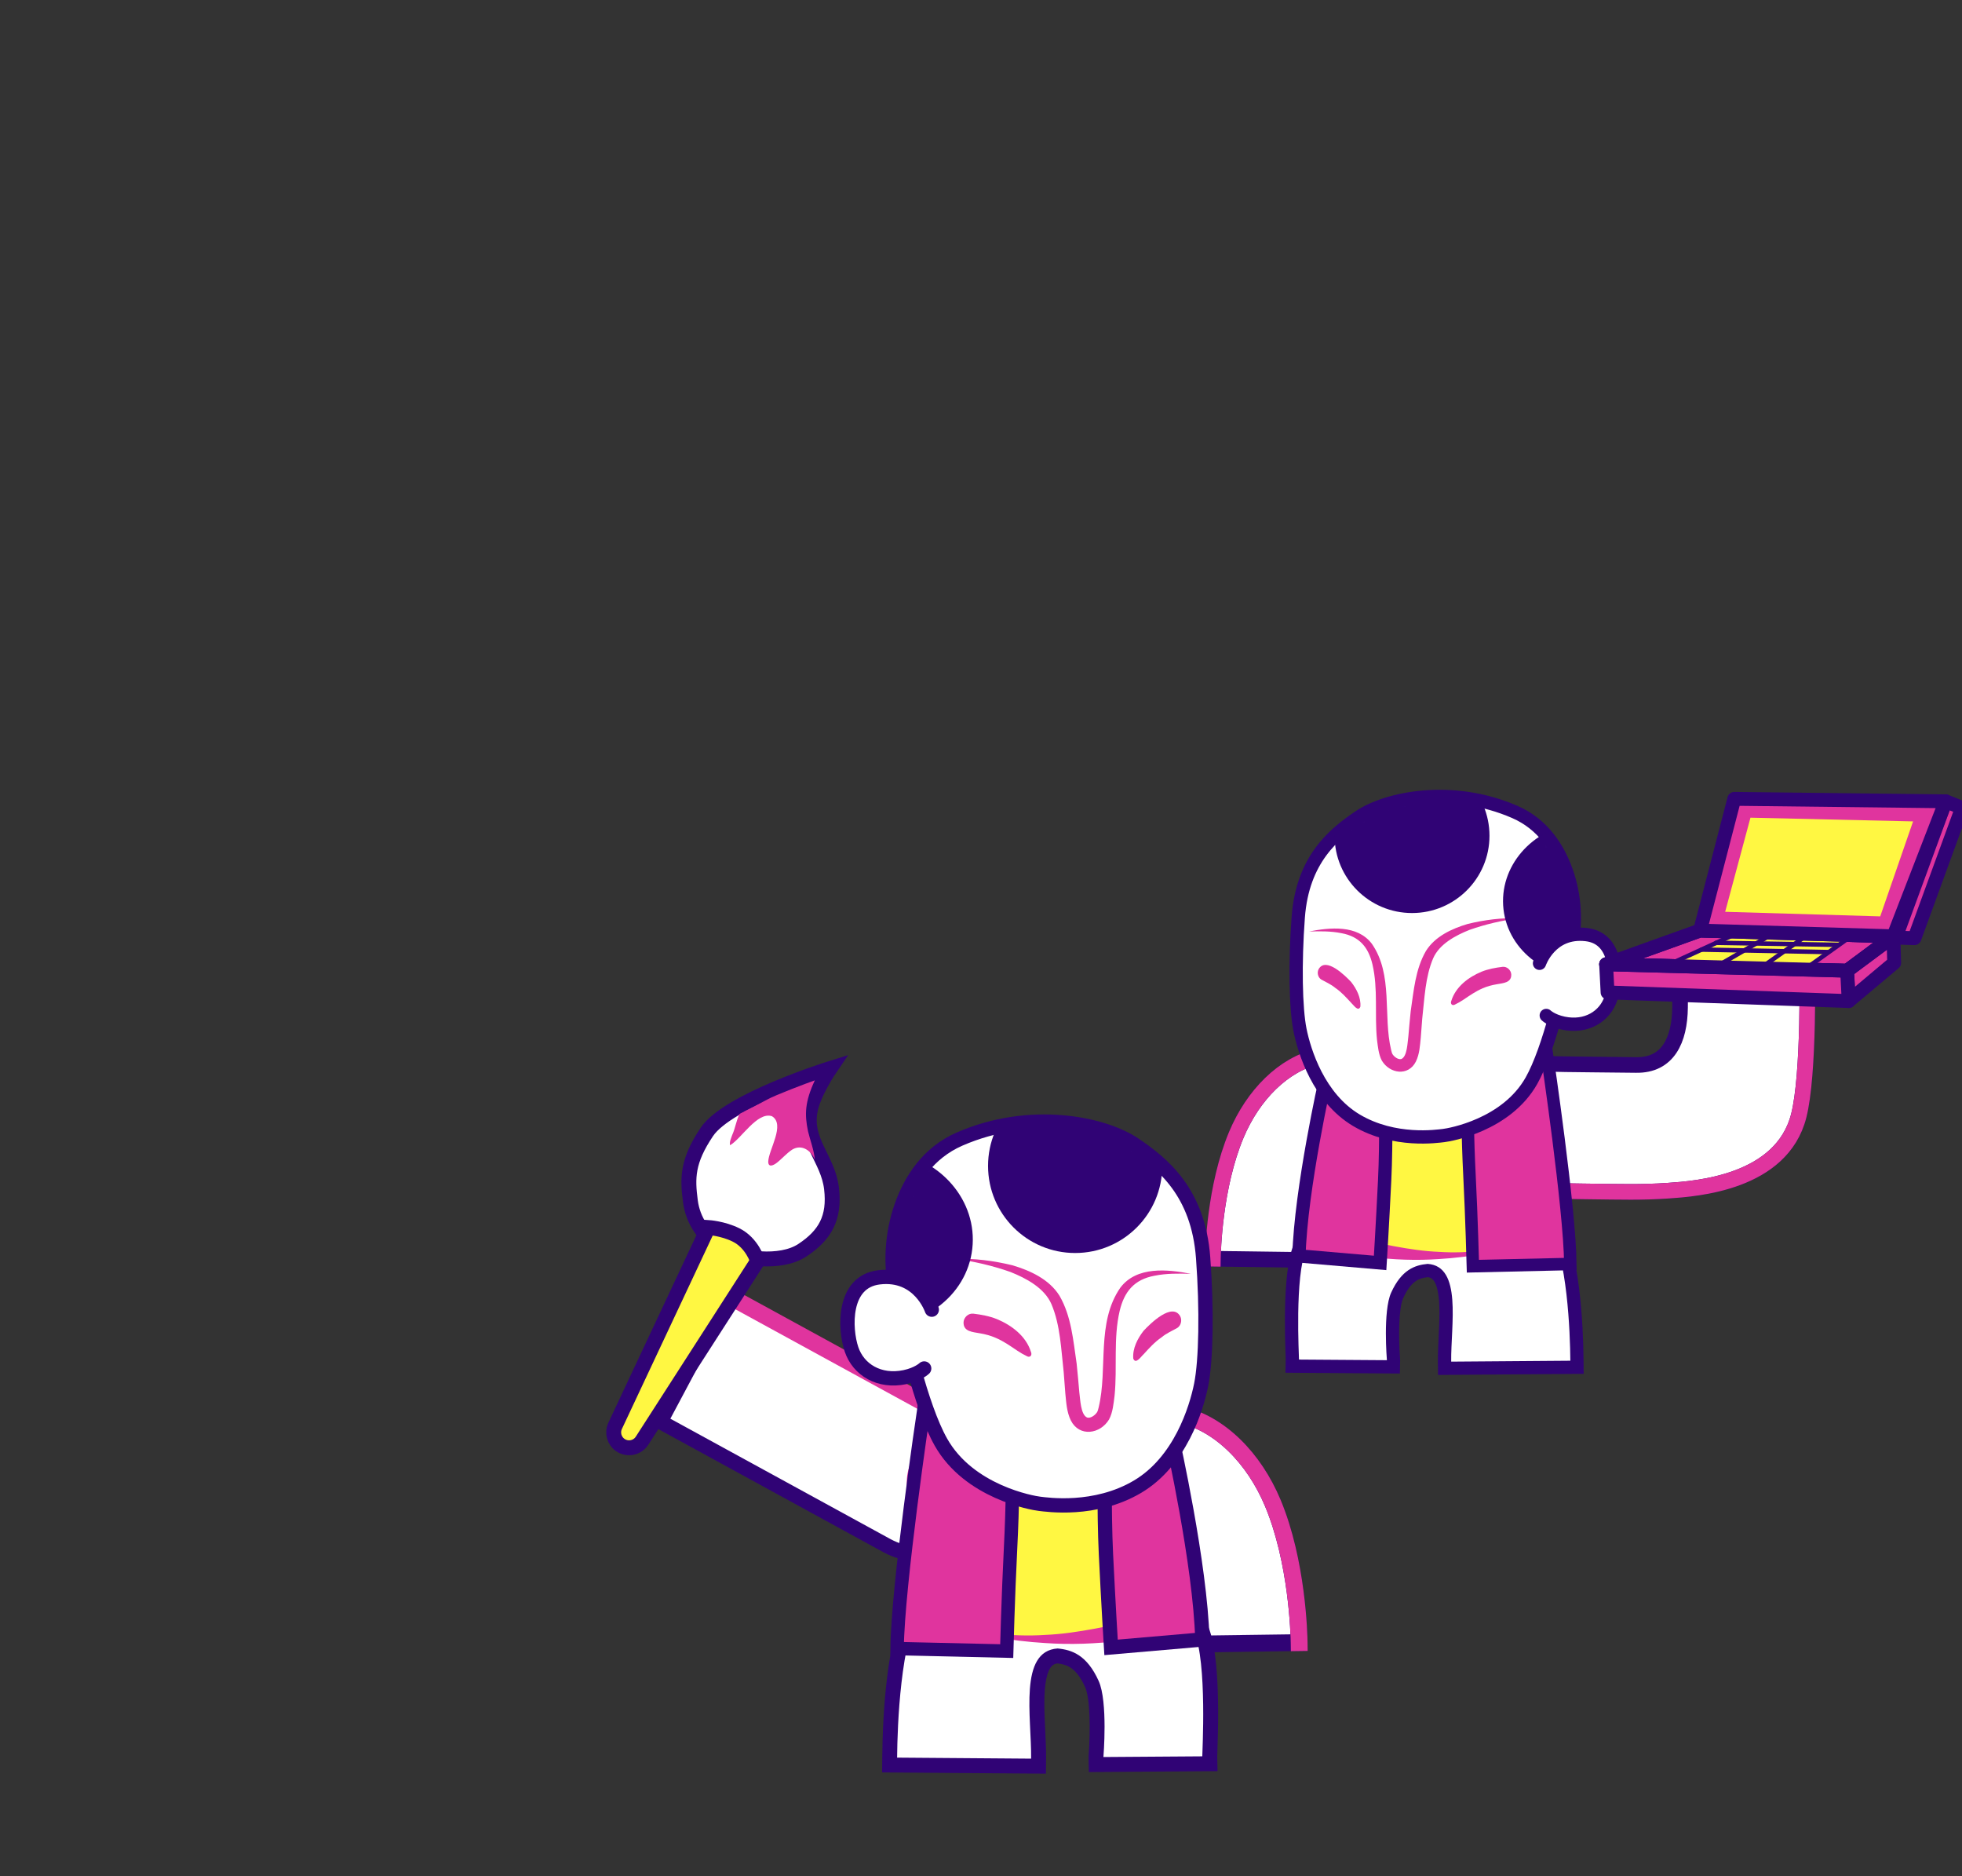 <svg width="478" height="457" viewBox="0 0 478 457" fill="none" xmlns="http://www.w3.org/2000/svg">
<rect x="0" y="0" width="478" height="457" fill="#333333" stroke="none"/>
<g clip-path="url(#clip0_1313_9851)">
<path d="M326.474 307.024L295.497 306.607C295.523 304.855 295.879 289.13 301.203 276.424C305.256 266.758 312.682 259.2 321.279 257.298C329.876 255.397 337.704 258.53 339.119 266.748V266.779C340.519 274.657 334.374 280.191 330.821 287.363C327.269 294.535 326.53 303.407 326.479 307.024H326.474Z" fill="white" stroke="#300375" stroke-width="3.805" stroke-miterlimit="10" stroke-linecap="round"/>
<path d="M295.491 306.607C295.517 304.856 295.874 289.13 301.197 276.425C305.251 266.759 312.676 259.2 321.273 257.299C329.871 255.398 337.699 258.53 339.114 266.748V266.779" stroke="#E0349E" stroke-width="3.805" stroke-miterlimit="10" stroke-linecap="square"/>
<path d="M351.935 331.695C351.914 329.835 352.012 327.826 352.115 325.698C352.559 316.49 352.513 309.926 347.83 309.488C345.429 309.725 342.697 310.467 340.389 315.547C339.077 318.443 339.082 325.759 339.49 331.144C339.501 331.283 339.501 331.36 339.501 331.365L339.465 332.952L314.819 332.782L314.855 331.149C314.855 331.036 314.844 330.711 314.824 330.216C314.328 316.758 314.973 307.798 316.739 303.578C320.106 295.53 323.266 290.594 327.309 287.08C331.9 283.092 337.73 280.959 345.661 280.377C346.337 280.326 347.045 280.3 347.773 280.3C358.658 280.3 372.465 285.581 378.77 297.38C383.459 306.149 384.125 324.121 384.197 331.443L384.212 333.055L351.955 333.303L351.94 331.695H351.935Z" fill="white"/>
<path d="M347.773 281.907C356.85 281.907 370.869 286.019 377.345 298.132C381.863 306.592 382.513 324.249 382.581 331.453L353.551 331.674C353.458 322.621 356.267 308.447 347.819 307.865C344.68 308.153 341.452 309.297 338.922 314.877C336.888 319.355 337.889 331.277 337.889 331.324L316.471 331.174C316.491 330.237 315.376 311.018 318.232 304.191C324.056 290.259 330.268 283.118 345.785 281.979C346.415 281.933 347.081 281.907 347.778 281.907M347.773 278.687C347.008 278.687 346.26 278.713 345.542 278.764C328.13 280.047 321.247 288.6 315.247 302.949C313.367 307.447 312.696 316.387 313.207 330.273C313.223 330.7 313.233 330.999 313.238 331.138L313.171 334.379L316.445 334.4L337.864 334.549L341.044 334.57L341.112 331.396C341.112 331.236 341.112 331.128 341.096 331.02C340.688 325.594 340.75 318.644 341.855 316.207C343.766 311.997 345.779 311.322 347.84 311.101C348.635 311.183 349.683 311.549 350.282 314.522C350.886 317.51 350.685 321.632 350.494 325.61C350.391 327.763 350.292 329.793 350.313 331.705L350.344 334.92L353.566 334.894L382.596 334.673L385.828 334.647L385.797 331.422C385.71 322.183 384.863 305.376 380.179 296.617C376.957 290.584 371.67 285.72 364.89 282.556C359.613 280.093 353.37 278.682 347.762 278.682L347.773 278.687Z" fill="#300375"/>
<path d="M372.336 303.531L362.283 304.958C353.851 306.159 345.295 306.097 336.878 304.783L328.879 303.531C326.313 303.531 324.237 301.362 324.237 298.683V272.431C324.237 268.747 327.098 265.764 330.625 265.764H370.596C374.123 265.764 376.984 268.747 376.984 272.431V298.683C376.984 301.362 374.903 303.531 372.342 303.531H372.336Z" fill="#FFF742"/>
<path d="M372.362 303.933C365.097 304.737 357.935 306.272 350.603 306.685C345.093 307.081 339.496 306.86 333.991 306.185C332.179 305.989 330.367 305.767 328.554 305.546L328.869 305.572C325.9 305.664 323.153 303.547 322.296 300.754C322.022 299.919 321.945 299.013 321.934 298.147C321.702 290.398 321.423 281.896 321.253 274.193C321.253 273.9 321.212 272.988 321.217 272.694C321.082 269.582 322.461 266.429 324.955 264.512C326.535 263.26 328.559 262.544 330.583 262.492L334.596 262.379L350.598 261.771C355.932 261.591 361.266 261.513 366.605 261.616C369.011 261.725 371.557 261.462 373.865 262.328C376.88 263.42 379.256 266.022 380.097 269.082C380.485 270.432 380.572 271.823 380.407 273.199C379.664 281.685 378.264 290.145 377.722 298.652C377.624 301.45 375.223 304.047 372.357 303.943L372.362 303.933ZM372.305 303.129C374.639 303.098 376.467 300.909 376.23 298.642C376.039 295.813 375.781 292.984 375.46 290.156C374.794 284.251 373.973 278.351 373.478 272.437C373.292 271.246 372.435 270.123 371.283 269.865C369.744 269.747 368.175 269.932 366.61 269.912C361.276 270.015 355.942 269.938 350.603 269.757L334.601 269.149L330.609 269.036C329.964 269.01 329.339 269.175 328.797 269.556C327.78 270.231 327.227 271.473 327.243 272.689C327.227 272.978 327.222 273.879 327.206 274.188C327.015 282.159 326.757 290.934 326.509 298.94C326.53 300.223 327.578 301.434 328.879 301.491C336.109 302.743 343.214 304.639 350.598 304.938C357.889 305.427 365.123 304.294 372.305 303.129Z" fill="#E0349E"/>
<path d="M397.272 290.327C393.197 290.327 377.5 290.1 376.225 290.028C370.168 290.028 365.257 285.128 365.257 279.084V270.057C365.257 264.013 370.168 259.113 376.225 259.113H377.221L377.743 259.15C379.261 259.247 396.988 259.381 398.562 259.412C406.411 259.562 409.21 253.281 409.308 245.449C409.37 240.287 409.339 234.758 409.215 229.75L440.186 228.977C440.372 236.463 440.785 261.679 438.224 271.773C434.068 288.137 413.253 289.564 406.416 290.033C403.199 290.255 400.034 290.327 397.272 290.327Z" fill="white" stroke="#300375" stroke-width="3.805" stroke-miterlimit="10" stroke-linecap="round"/>
<path d="M440.191 228.977C440.377 236.463 440.79 261.679 438.229 271.772C434.072 288.136 413.258 289.564 406.421 290.033C403.204 290.254 400.039 290.326 397.276 290.326C393.202 290.326 377.505 290.1 376.23 290.027C370.173 290.027 365.262 285.127 365.262 279.084" stroke="#E0349E" stroke-width="3.805" stroke-miterlimit="10" stroke-linecap="square"/>
<path d="M322.972 262.652C322.972 262.652 316.889 289.702 316.466 305.922L336.237 307.628C336.237 307.628 336.811 298.405 337.342 287.497C337.807 277.867 337.539 266.104 337.539 266.104L322.972 262.658V262.652Z" fill="#E0349E" stroke="#300375" stroke-width="3.239" stroke-miterlimit="10" stroke-linecap="round"/>
<path d="M376.891 256.918C376.891 256.918 382.452 294.35 382.581 307.891L358.839 308.432C358.839 308.432 358.529 296.566 358.007 286.302C357.532 276.997 357.481 267.872 357.481 267.872C368.443 269.912 376.891 256.918 376.891 256.918Z" fill="#E0349E" stroke="#300375" stroke-width="3.039" stroke-miterlimit="10" stroke-linecap="round"/>
<path d="M382.829 230.888C384.083 224.664 383.737 218.187 381.605 212.2C379.622 206.646 375.93 200.772 369.047 197.778C353.757 191.122 337.91 194.388 331.161 198.948C325.012 203.101 317.344 209.263 316.29 223.437C315.454 234.685 315.66 245.598 316.714 250.864C317.767 256.124 321.273 267.444 330.495 272.9C339.718 278.357 350.148 276.775 351.718 276.6C353.288 276.425 367.012 274.039 373.105 263.245C377.469 255.516 381.109 239.42 382.829 230.893V230.888Z" fill="white" stroke="#300375" stroke-width="3.239" stroke-miterlimit="10" stroke-linecap="round"/>
<path d="M370.008 223.664C365.97 224.194 361.87 225.148 358.049 226.492C354.605 227.858 350.681 229.955 349.162 233.422C347.211 237.998 347.066 243.186 346.498 248.122C346.421 249.127 346.224 251.775 346.142 252.754C345.94 254.681 345.858 256.737 344.944 258.592C343.106 262.219 338.582 261.554 336.661 258.36C335.846 256.809 335.696 254.928 335.474 253.238C334.864 247.112 335.773 240.888 334.369 234.911C333.388 230.764 331.224 228.115 326.82 227.312C324.258 226.786 321.522 226.827 318.93 226.899C324.011 225.915 330.682 225.214 334.229 229.898C339.476 237.462 336.904 247.426 338.923 255.773C339.026 256.113 339.073 256.49 339.264 256.799C339.672 257.432 340.648 258.18 341.417 257.958C342.853 257.335 342.899 253.944 343.116 252.471C343.276 250.739 343.493 247.998 343.694 246.272C344.433 241.336 344.815 236.096 347.407 231.634C349.632 228.079 353.722 226.204 357.595 225.055C361.684 224.065 365.831 223.535 370.018 223.664H370.008Z" fill="#E0349E"/>
<mask id="mask0_1313_9851" style="mask-type:luminance" maskUnits="userSpaceOnUse" x="315" y="194" width="69" height="83">
<path d="M382.829 230.888C384.083 224.664 383.737 218.187 381.605 212.2C379.622 206.646 375.93 200.772 369.047 197.778C353.757 191.122 337.91 194.388 331.161 198.948C325.012 203.101 317.344 209.263 316.29 223.437C315.454 234.685 315.66 245.598 316.714 250.864C317.767 256.124 321.273 267.444 330.495 272.9C339.718 278.357 350.148 276.775 351.718 276.6C353.288 276.425 367.012 274.039 373.105 263.245C377.469 255.516 381.109 239.42 382.829 230.893V230.888Z" fill="white"/>
</mask>
<g mask="url(#mask0_1313_9851)">
<path d="M344.014 222.402C354.434 222.402 362.882 213.973 362.882 203.575C362.882 193.177 354.434 184.748 344.014 184.748C333.593 184.748 325.146 193.177 325.146 203.575C325.146 213.973 333.593 222.402 344.014 222.402Z" fill="#300375"/>
<path d="M388.594 237.901C399.726 236.631 407.791 227.227 406.608 216.897C405.425 206.566 395.441 199.221 384.309 200.49C373.177 201.76 365.112 211.164 366.295 221.494C367.478 231.825 377.462 239.17 388.594 237.901Z" fill="#300375"/>
</g>
<path d="M353.582 243.794C354.641 240.373 357.744 238.024 360.946 236.694C362.577 236.035 364.323 235.721 366.063 235.509C367.132 235.381 368.102 236.277 368.185 237.313C368.293 239.43 366.166 239.461 364.648 239.755C363.476 239.946 362.329 240.255 361.24 240.729C359.557 241.435 358.059 242.491 356.551 243.506C355.849 243.975 355.121 244.392 354.357 244.753C353.68 245.036 353.309 244.392 353.582 243.8V243.794Z" fill="#E0349E"/>
<path d="M321.253 236.076C322.998 232.99 327.713 237.632 329.184 239.203C330.501 240.893 331.606 243.021 331.425 245.216C330.899 246.561 329.742 244.773 329.21 244.304C327.992 242.98 326.788 241.625 325.281 240.61C324.258 239.76 323.04 239.234 321.888 238.595C321.077 238.075 320.814 236.916 321.258 236.076H321.253Z" fill="#E0349E"/>
<path d="M375.068 234.648C375.068 234.648 377.758 226.616 386.49 227.657C394.406 228.599 393.951 238.781 392.459 243.212C390.967 247.643 386.443 250.379 380.908 249.23C378.047 248.632 376.715 247.354 376.715 247.354" fill="white"/>
<path d="M375.068 234.648C375.068 234.648 377.758 226.616 386.49 227.657C394.406 228.599 393.951 238.781 392.459 243.212C390.967 247.643 386.443 250.379 380.908 249.23C378.047 248.632 376.715 247.354 376.715 247.354" stroke="#300375" stroke-width="3.239" stroke-miterlimit="10" stroke-linecap="round"/>
<path d="M391.297 234.886L414.188 226.673L461.285 228.07L450.013 236.453L391.297 234.886Z" fill="#E0349E" stroke="#300375" stroke-width="3.374" stroke-linecap="round" stroke-linejoin="round"/>
<path d="M450.013 236.452L450.39 243.846L461.476 234.541L461.285 228.069L450.013 236.452Z" fill="#E0349E" stroke="#300375" stroke-width="3.374" stroke-linecap="round" stroke-linejoin="round"/>
<path d="M391.297 234.885L391.649 241.738L450.39 243.845L450.013 236.452L391.297 234.885Z" fill="#E0349E" stroke="#300375" stroke-width="3.374" stroke-linecap="round" stroke-linejoin="round"/>
<path d="M421.298 227.626L407.036 234.752L440.641 235.912L449.894 228.368L421.298 227.626Z" fill="#FFF742"/>
<path d="M461.843 228.383L466.418 228.528L478 196.784L474.024 195.187L461.843 228.383Z" fill="#E0349E" stroke="#300375" stroke-width="3.374" stroke-linecap="round" stroke-linejoin="round"/>
<path d="M422.893 227.477L405.9 235.272" stroke="#300375" stroke-width="1.08" stroke-linecap="round" stroke-linejoin="round"/>
<path d="M432.611 227.054L417.9 235.587" stroke="#300375" stroke-width="1.08" stroke-linecap="round" stroke-linejoin="round"/>
<path d="M449.636 229.002L438.885 236.679" stroke="#300375" stroke-width="1.08" stroke-linecap="round" stroke-linejoin="round"/>
<path d="M439.691 228.183L428.047 236.426" stroke="#300375" stroke-width="1.08" stroke-linecap="round" stroke-linejoin="round"/>
<path d="M418.107 229.651L447.823 230.151" stroke="#300375" stroke-width="1.08" stroke-linecap="round" stroke-linejoin="round"/>
<path d="M414.57 231.311L445.304 231.908" stroke="#300375" stroke-width="1.08" stroke-linecap="round" stroke-linejoin="round"/>
<path d="M391.297 234.886L414.188 226.673L461.285 228.07L450.013 236.453L391.297 234.886Z" stroke="#300375" stroke-width="3.374" stroke-linecap="round" stroke-linejoin="round"/>
<path d="M414.188 226.673L422.522 194.589L474.024 195.187L461.285 228.069L414.188 226.673Z" fill="#E0349E" stroke="#300375" stroke-width="3.374" stroke-linecap="round" stroke-linejoin="round"/>
<path d="M420.301 222.103L426.461 199.175L466.082 200.082L458.078 223.216L420.301 222.103Z" fill="#FFF742"/>
<path d="M239.764 369.372C244.288 360.881 241.076 350.329 232.58 345.804L177.262 315.553L160.873 346.304L216.191 376.556C224.681 381.08 235.234 377.868 239.758 369.372H239.764Z" fill="white" stroke="#300375" stroke-width="3.63" stroke-miterlimit="10"/>
<path d="M239.764 369.372C244.288 360.881 241.076 350.329 232.58 345.804L177.262 315.553" stroke="#E0349E" stroke-width="4.094" stroke-miterlimit="10" stroke-linecap="square"/>
<path d="M281.665 400.594L316.505 400.123C316.476 398.149 316.075 380.424 310.088 366.103C305.529 355.207 297.177 346.688 287.508 344.545C278.332 342.512 269.034 345.933 267.442 355.196V355.231C265.869 364.111 272.78 370.348 276.775 378.432C280.765 386.499 281.601 396.517 281.659 400.594H281.665Z" fill="white" stroke="#300375" stroke-width="4.094" stroke-miterlimit="10" stroke-linecap="round"/>
<path d="M316.511 400.129C316.482 398.155 316.082 380.43 310.094 366.108C305.535 355.213 297.184 346.694 287.514 344.551C278.338 342.518 269.04 345.939 267.449 355.202V355.237" stroke="#E0349E" stroke-width="4.094" stroke-miterlimit="10" stroke-linecap="square"/>
<path d="M253.029 428.407C253.052 426.31 252.942 424.045 252.825 421.647C252.326 411.269 252.378 403.87 257.646 403.376C260.346 403.643 263.418 404.479 266.014 410.206C267.402 413.266 267.519 421.246 267.025 427.791C267.013 427.931 267.013 428.006 267.013 428.012L267.037 429.818L294.774 429.626L294.739 427.785C294.739 427.658 294.75 427.292 294.774 426.74C295.331 411.571 294.605 401.465 292.619 396.709C288.832 387.637 285.278 382.074 280.731 378.113C275.568 373.618 269.011 371.214 260.091 370.557C259.33 370.499 258.534 370.47 257.715 370.47C245.473 370.47 229.943 376.423 222.852 389.722C217.579 399.607 216.83 419.864 216.749 428.116L216.731 429.934L253.011 430.213L253.029 428.401V428.407Z" fill="white"/>
<path d="M257.71 372.287C247.5 372.287 231.732 376.921 224.45 390.575C219.368 400.111 218.636 420.014 218.561 428.133L251.211 428.382C251.316 418.179 248.156 402.202 257.657 401.546C261.188 401.871 264.818 403.16 267.664 409.45C269.952 414.497 268.825 427.935 268.825 427.988L292.915 427.819C292.892 426.762 294.147 405.1 290.935 397.405C284.384 381.701 277.397 373.652 259.946 372.368C259.237 372.316 258.488 372.287 257.704 372.287M257.71 368.657C258.569 368.657 259.411 368.686 260.219 368.744C279.802 370.19 287.543 379.831 294.292 396.005C296.406 401.075 297.161 411.151 296.586 426.803C296.568 427.285 296.557 427.622 296.551 427.778L296.626 431.431L292.944 431.455L268.854 431.623L265.277 431.646L265.202 428.069C265.202 427.889 265.202 427.767 265.219 427.645C265.678 421.529 265.608 413.695 264.365 410.948C262.216 406.203 259.951 405.442 257.634 405.193C256.74 405.286 255.561 405.698 254.887 409.049C254.208 412.417 254.434 417.063 254.649 421.547C254.765 423.974 254.876 426.263 254.852 428.417L254.818 432.041L251.194 432.012L218.543 431.762L214.908 431.733L214.943 428.098C215.041 417.685 215.994 398.741 221.261 388.868C224.885 382.067 230.832 376.585 238.458 373.019C244.393 370.243 251.414 368.651 257.721 368.651L257.71 368.657Z" fill="#300375"/>
<path d="M230.088 396.662L241.396 398.271C250.879 399.624 260.502 399.555 269.969 398.074L278.965 396.662C281.851 396.662 284.186 394.217 284.186 391.197V361.608C284.186 357.455 280.968 354.093 277.002 354.093H232.045C228.079 354.093 224.861 357.455 224.861 361.608V391.197C224.861 394.217 227.202 396.662 230.082 396.662H230.088Z" fill="#FFF742"/>
<path d="M230.053 397.115C238.225 398.021 246.28 399.752 254.527 400.216C260.729 400.663 267.019 400.414 273.21 399.653C275.248 399.432 277.286 399.183 279.325 398.933L278.971 398.962C282.31 399.066 285.4 396.679 286.364 393.532C286.672 392.591 286.759 391.569 286.77 390.593C287.032 381.858 287.345 372.276 287.537 363.594C287.537 363.263 287.583 362.235 287.577 361.904C287.728 358.396 286.178 354.842 283.373 352.681C281.596 351.27 279.319 350.463 277.043 350.405L272.53 350.277L254.532 349.591C248.533 349.388 242.534 349.301 236.535 349.417C233.828 349.539 230.965 349.243 228.369 350.219C224.977 351.45 222.306 354.383 221.359 357.832C220.924 359.354 220.825 360.922 221.011 362.473C221.847 372.038 223.421 381.574 224.031 391.162C224.141 394.316 226.842 397.249 230.065 397.127L230.053 397.115ZM230.117 396.209C227.492 396.174 225.436 393.706 225.703 391.151C225.918 387.962 226.209 384.774 226.569 381.586C227.318 374.93 228.241 368.28 228.799 361.613C229.008 360.272 229.972 359.006 231.267 358.715C232.998 358.582 234.763 358.791 236.523 358.767C242.522 358.884 248.521 358.797 254.521 358.593L272.524 357.908L277.013 357.78C277.739 357.751 278.442 357.937 279.052 358.367C280.196 359.128 280.817 360.527 280.8 361.898C280.817 362.223 280.823 363.239 280.841 363.588C281.056 372.572 281.346 382.462 281.625 391.487C281.601 392.934 280.423 394.298 278.959 394.362C270.828 395.773 262.837 397.911 254.532 398.247C246.332 398.799 238.196 397.522 230.117 396.209Z" fill="#E0349E"/>
<path d="M285.603 350.585C285.603 350.585 292.445 381.075 292.921 399.357L270.684 401.279C270.684 401.279 270.039 390.884 269.441 378.589C268.918 367.735 269.22 354.476 269.22 354.476L285.603 350.591V350.585Z" fill="#E0349E" stroke="#300375" stroke-width="3.485" stroke-miterlimit="10" stroke-linecap="round"/>
<path d="M224.96 344.12C224.96 344.12 218.705 386.312 218.56 401.575L245.263 402.184C245.263 402.184 245.612 388.81 246.198 377.241C246.733 366.752 246.791 356.467 246.791 356.467C234.461 358.767 224.96 344.12 224.96 344.12Z" fill="#E0349E" stroke="#300375" stroke-width="3.27" stroke-miterlimit="10" stroke-linecap="round"/>
<path d="M218.282 314.781C216.87 307.766 217.26 300.465 219.658 293.717C221.888 287.456 226.041 280.836 233.782 277.462C250.978 269.958 268.802 273.64 276.392 278.78C283.309 283.461 291.934 290.407 293.118 306.383C294.059 319.061 293.827 331.362 292.642 337.297C291.457 343.227 287.514 355.986 277.142 362.136C266.769 368.286 255.038 366.504 253.272 366.306C251.507 366.109 236.07 363.42 229.217 351.253C224.31 342.541 220.216 324.399 218.282 314.787V314.781Z" fill="white" stroke="#300375" stroke-width="3.485" stroke-miterlimit="10" stroke-linecap="round"/>
<path d="M232.702 306.639C237.244 307.237 241.855 308.312 246.152 309.828C250.026 311.367 254.44 313.73 256.147 317.639C258.343 322.796 258.505 328.644 259.144 334.208C259.231 335.34 259.452 338.325 259.545 339.429C259.771 341.601 259.864 343.918 260.892 346.009C262.96 350.097 268.047 349.348 270.207 345.747C271.125 343.999 271.294 341.88 271.543 339.975C272.229 333.07 271.206 326.054 272.786 319.317C273.89 314.642 276.323 311.657 281.277 310.751C284.157 310.159 287.235 310.205 290.151 310.286C284.436 309.177 276.933 308.387 272.943 313.666C267.042 322.192 269.935 333.424 267.664 342.832C267.548 343.215 267.495 343.639 267.28 343.988C266.822 344.702 265.724 345.544 264.859 345.294C263.244 344.592 263.192 340.77 262.948 339.109C262.768 337.158 262.524 334.068 262.298 332.123C261.467 326.559 261.037 320.653 258.122 315.624C255.619 311.616 251.019 309.502 246.664 308.207C242.064 307.092 237.4 306.494 232.69 306.639H232.702Z" fill="#E0349E"/>
<mask id="mask1_1313_9851" style="mask-type:luminance" maskUnits="userSpaceOnUse" x="217" y="273" width="77" height="94">
<path d="M218.282 314.781C216.87 307.766 217.26 300.465 219.658 293.717C221.888 287.456 226.041 280.836 233.782 277.462C250.978 269.958 268.802 273.64 276.392 278.78C283.309 283.461 291.934 290.407 293.118 306.383C294.059 319.061 293.827 331.362 292.642 337.297C291.457 343.227 287.514 355.986 277.142 362.136C266.769 368.286 255.038 366.504 253.272 366.306C251.507 366.109 236.07 363.42 229.217 351.253C224.31 342.541 220.216 324.399 218.282 314.787V314.781Z" fill="white"/>
</mask>
<g mask="url(#mask1_1313_9851)">
<path d="M261.938 305.215C250.218 305.215 240.717 295.714 240.717 283.994C240.717 272.274 250.218 262.773 261.938 262.773C273.658 262.773 283.158 272.274 283.158 283.994C283.158 295.714 273.658 305.215 261.938 305.215Z" fill="#300375"/>
<path d="M211.796 322.682C199.276 321.251 190.205 310.652 191.535 299.008C192.866 287.363 204.095 279.084 216.615 280.515C229.136 281.946 238.207 292.545 236.876 304.19C235.545 315.834 224.317 324.113 211.796 322.682Z" fill="#300375"/>
</g>
<path d="M251.176 329.329C249.986 325.472 246.495 322.824 242.895 321.326C241.059 320.582 239.096 320.228 237.139 319.99C235.937 319.845 234.845 320.855 234.752 322.023C234.63 324.41 237.023 324.444 238.731 324.775C240.049 324.99 241.338 325.339 242.564 325.873C244.457 326.669 246.141 327.859 247.837 329.003C248.627 329.532 249.446 330.002 250.305 330.409C251.066 330.728 251.484 330.002 251.176 329.334V329.329Z" fill="#E0349E"/>
<path d="M287.538 320.629C285.575 317.15 280.272 322.383 278.617 324.154C277.136 326.059 275.893 328.458 276.097 330.932C276.689 332.448 277.99 330.432 278.588 329.904C279.959 328.411 281.312 326.884 283.008 325.74C284.158 324.781 285.528 324.189 286.823 323.469C287.735 322.882 288.031 321.576 287.532 320.629H287.538Z" fill="#E0349E"/>
<path d="M227.011 319.02C227.011 319.02 223.985 309.966 214.164 311.14C205.261 312.202 205.773 323.678 207.451 328.673C209.129 333.667 214.217 336.751 220.442 335.456C223.66 334.782 225.158 333.342 225.158 333.342" fill="white"/>
<path d="M227.011 319.02C227.011 319.02 223.985 309.966 214.164 311.14C205.261 312.202 205.773 323.678 207.451 328.673C209.129 333.667 214.217 336.751 220.442 335.456C223.66 334.782 225.158 333.342 225.158 333.342" stroke="#300375" stroke-width="3.485" stroke-miterlimit="10" stroke-linecap="round"/>
<path d="M197.38 270.538C195.971 278.072 201.713 282.229 202.578 289.465C203.444 296.701 200.968 300.906 195.492 304.529C190.015 308.153 180.219 306.481 176.734 304.541C171.386 301.562 168.79 297.102 168.203 292.636C167.454 286.927 167.419 282.85 172.21 275.718C177.379 268.029 202.207 260.293 202.207 260.293C202.207 260.293 198.194 266.191 197.38 270.538Z" fill="white" stroke="#300375" stroke-width="3.63" stroke-miterlimit="10" stroke-linecap="round"/>
<path d="M187.161 282.949C187.172 284.442 188.374 283.896 189.164 283.309C190.506 282.287 191.592 280.951 193.009 280.028C195.402 278.582 197.696 280.388 198.515 282.496C198.34 280.202 197.394 277.815 196.859 275.579C196.006 271.502 196.066 268.425 198.515 263.16C196.743 263.769 188.746 266.786 186.905 267.843C183.879 269.475 184.536 269.092 181.469 270.66C181.167 270.916 180.244 271.2 180.133 271.421C179.315 273.152 179.175 274.696 178.397 276.445C178.124 277.246 177.688 278.1 177.851 278.965C180.563 277.455 184.472 270.724 188.055 271.886C191.412 273.878 187.236 280.103 187.167 282.949H187.161Z" fill="#E0349E"/>
<path d="M151.117 351.984C152.865 353.198 155.275 352.722 156.425 350.933L184.575 307.161C184.575 307.161 183.268 302.776 179.336 300.825C176.113 299.222 172.553 299.001 172.553 299.001L149.868 347.309C149.09 348.964 149.619 350.939 151.117 351.984Z" fill="#FFF742" stroke="#300375" stroke-width="3.63" stroke-miterlimit="10" stroke-linecap="round"/>
</g>
<defs>
<clipPath id="clip0_1313_9851">
<rect width="478" height="457" fill="white"/>
</clipPath>
</defs>
</svg>
